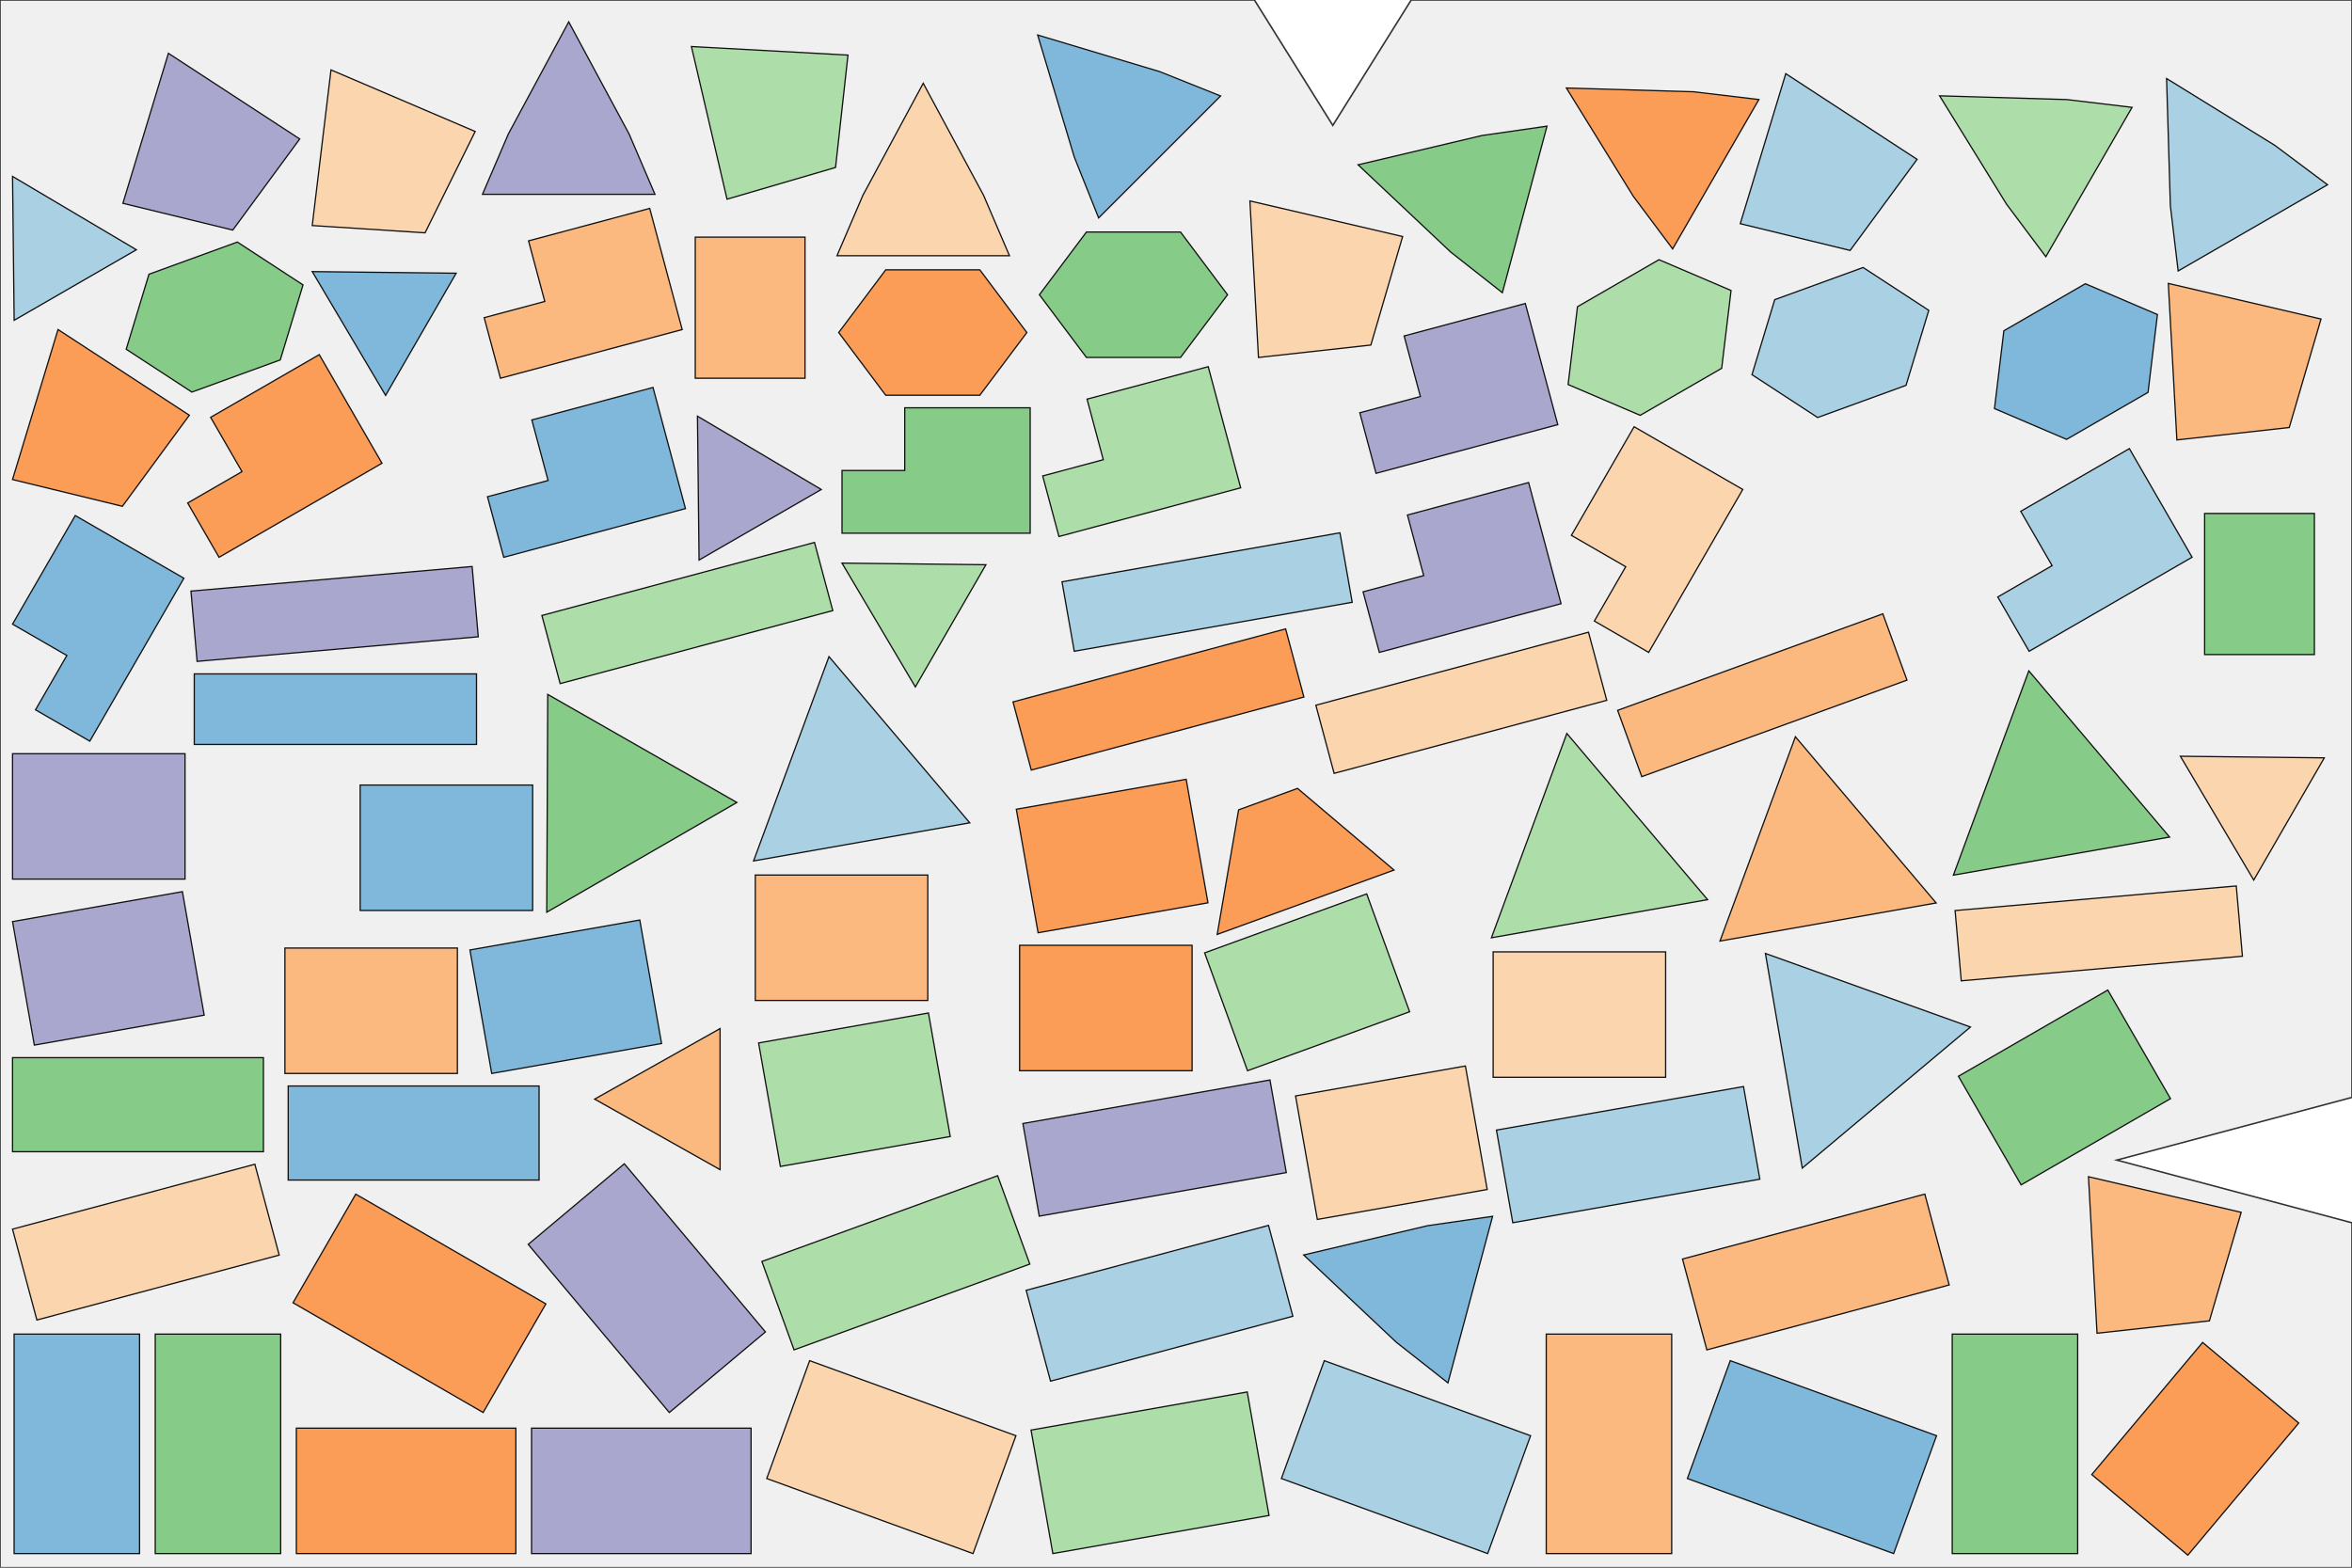 <?xml version="1.0" encoding="UTF-8"?>
<svg xmlns="http://www.w3.org/2000/svg" width="1500.0" height="1000.0" viewBox="0.0 0.0 1500.0 1000.0">
  <rect x="0.0" y="0.0" width="1500.0" height="1000.0" fill="white"/>
  <g transform="translate(0,1000.0) scale(1,-1)">
    <path d="M 0.000 0.000 L 1500.000 0.000 L 1500.000 220.000 L 1350.000 260.000 L 1500.000 300.000 L 1500.000 1000.000 L 900.000 1000.000 L 850.000 920.000 L 800.000 1000.000 L 0.000 1000.000 L 0.000 0.000 Z " fill="#f0f0f0" stroke="#333" stroke-width="1"/>
    <path d="M 9.000 9.000 L 89.000 9.000 L 89.000 149.000 L 9.000 149.000 L 9.000 9.000 Z " fill="#6baed6" fill-opacity="0.85" stroke="#111" stroke-width="0.8">
      <title>r_tall | θ=0.0° | mirror=false</title>
    </path>
    <path d="M 99.000 9.000 L 179.000 9.000 L 179.000 149.000 L 99.000 149.000 L 99.000 9.000 Z " fill="#74c476" fill-opacity="0.85" stroke="#111" stroke-width="0.8">
      <title>r_tall | θ=0.0° | mirror=false</title>
    </path>
    <path d="M 329.000 9.000 L 329.000 89.000 L 189.000 89.000 L 189.000 9.000 L 329.000 9.000 Z " fill="#fd8d3c" fill-opacity="0.85" stroke="#111" stroke-width="0.8">
      <title>r_tall | θ=90.0° | mirror=false</title>
    </path>
    <path d="M 479.000 9.000 L 479.000 89.000 L 339.000 89.000 L 339.000 9.000 L 479.000 9.000 Z " fill="#9e9ac8" fill-opacity="0.85" stroke="#111" stroke-width="0.8">
      <title>r_tall | θ=90.0° | mirror=false</title>
    </path>
    <path d="M 620.552 8.995 L 647.914 84.171 L 516.357 132.053 L 488.995 56.878 L 620.552 8.995 Z " fill="#fdd0a2" fill-opacity="0.85" stroke="#111" stroke-width="0.8">
      <title>r_tall | θ=70.0° | mirror=false</title>
    </path>
    <path d="M 809.323 33.310 L 795.431 112.094 L 657.558 87.783 L 671.450 8.999 L 809.323 33.310 Z " fill="#a1d99b" fill-opacity="0.85" stroke="#111" stroke-width="0.8">
      <title>r_tall | θ=100.0° | mirror=false</title>
    </path>
    <path d="M 948.774 8.995 L 976.135 84.171 L 844.578 132.053 L 817.217 56.878 L 948.774 8.995 Z " fill="#9ecae1" fill-opacity="0.85" stroke="#111" stroke-width="0.8">
      <title>r_tall | θ=70.0° | mirror=false</title>
    </path>
    <path d="M 986.131 9.000 L 1066.131 9.000 L 1066.131 149.000 L 986.131 149.000 L 986.131 9.000 Z " fill="#fdae6b" fill-opacity="0.85" stroke="#111" stroke-width="0.8">
      <title>r_tall | θ=0.0° | mirror=false</title>
    </path>
    <path d="M 1207.683 8.995 L 1235.045 84.171 L 1103.488 132.053 L 1076.126 56.878 L 1207.683 8.995 Z " fill="#6baed6" fill-opacity="0.85" stroke="#111" stroke-width="0.8">
      <title>r_tall | θ=70.0° | mirror=false</title>
    </path>
    <path d="M 1245.040 9.000 L 1325.040 9.000 L 1325.040 149.000 L 1245.040 149.000 L 1245.040 9.000 Z " fill="#74c476" fill-opacity="0.85" stroke="#111" stroke-width="0.8">
      <title>r_tall | θ=0.0° | mirror=false</title>
    </path>
    <path d="M 308.133 98.989 L 348.133 168.271 L 226.889 238.271 L 186.889 168.989 L 308.133 98.989 Z " fill="#fd8d3c" fill-opacity="0.85" stroke="#111" stroke-width="0.8">
      <title>r_tall | θ=60.0° | mirror=false</title>
    </path>
    <path d="M 426.871 98.981 L 488.155 150.404 L 398.165 257.650 L 336.881 206.227 L 426.871 98.981 Z " fill="#9e9ac8" fill-opacity="0.85" stroke="#111" stroke-width="0.8">
      <title>r_tall | θ=40.0° | mirror=false</title>
    </path>
    <path d="M 23.521 157.991 L 178.069 199.402 L 162.540 257.358 L 7.991 215.947 L 23.521 157.991 Z " fill="#fdd0a2" fill-opacity="0.85" stroke="#111" stroke-width="0.8">
      <title>bar_wide | θ=15.0° | mirror=false</title>
    </path>
    <path d="M 506.417 138.945 L 656.768 193.668 L 636.247 250.050 L 485.896 195.326 L 506.417 138.945 Z " fill="#a1d99b" fill-opacity="0.85" stroke="#111" stroke-width="0.8">
      <title>bar_wide | θ=20.0° | mirror=false</title>
    </path>
    <path d="M 669.980 118.984 L 824.528 160.395 L 808.999 218.351 L 654.450 176.940 L 669.980 118.984 Z " fill="#9ecae1" fill-opacity="0.85" stroke="#111" stroke-width="0.8">
      <title>bar_wide | θ=15.0° | mirror=false</title>
    </path>
    <path d="M 1088.551 138.940 L 1243.099 180.351 L 1227.570 238.307 L 1073.022 196.896 L 1088.551 138.940 Z " fill="#fdae6b" fill-opacity="0.85" stroke="#111" stroke-width="0.8">
      <title>bar_wide | θ=15.0° | mirror=false</title>
    </path>
    <path d="M 183.800 247.261 L 343.800 247.261 L 343.800 307.261 L 183.800 307.261 L 183.800 247.261 Z " fill="#6baed6" fill-opacity="0.85" stroke="#111" stroke-width="0.8">
      <title>bar_wide | θ=0.0° | mirror=false</title>
    </path>
    <path d="M 8.000 265.349 L 168.000 265.349 L 168.000 325.349 L 8.000 325.349 L 8.000 265.349 Z " fill="#74c476" fill-opacity="0.85" stroke="#111" stroke-width="0.8">
      <title>bar_wide | θ=0.0° | mirror=false</title>
    </path>
    <path d="M 1395.308 7.985 L 1466.015 92.250 L 1404.731 143.673 L 1334.025 59.408 L 1395.308 7.985 Z " fill="#fd8d3c" fill-opacity="0.85" stroke="#111" stroke-width="0.8">
      <title>r_medium | θ=50.0° | mirror=false</title>
    </path>
    <path d="M 662.777 224.242 L 820.346 252.025 L 809.927 311.114 L 652.358 283.330 L 662.777 224.242 Z " fill="#9e9ac8" fill-opacity="0.85" stroke="#111" stroke-width="0.8">
      <title>bar_wide | θ=10.0° | mirror=false</title>
    </path>
    <path d="M 840.136 222.142 L 948.465 241.243 L 934.573 320.027 L 826.244 300.926 L 840.136 222.142 Z " fill="#fdd0a2" fill-opacity="0.85" stroke="#111" stroke-width="0.8">
      <title>r_medium | θ=10.0° | mirror=false</title>
    </path>
    <path d="M 497.691 255.945 L 606.020 275.046 L 592.128 353.831 L 483.799 334.730 L 497.691 255.945 Z " fill="#a1d99b" fill-opacity="0.85" stroke="#111" stroke-width="0.8">
      <title>r_medium | θ=10.0° | mirror=false</title>
    </path>
    <path d="M 964.782 220.042 L 1122.351 247.825 L 1111.932 306.914 L 954.363 279.130 L 964.782 220.042 Z " fill="#9ecae1" fill-opacity="0.85" stroke="#111" stroke-width="0.8">
      <title>bar_wide | θ=10.0° | mirror=false</title>
    </path>
    <path d="M 181.700 315.261 L 291.700 315.261 L 291.700 395.261 L 181.700 395.261 L 181.700 315.261 Z " fill="#fdae6b" fill-opacity="0.85" stroke="#111" stroke-width="0.8">
      <title>r_medium | θ=0.0° | mirror=false</title>
    </path>
    <path d="M 313.591 315.260 L 421.920 334.361 L 408.028 413.146 L 299.699 394.044 L 313.591 315.260 Z " fill="#6baed6" fill-opacity="0.85" stroke="#111" stroke-width="0.8">
      <title>r_medium | θ=10.0° | mirror=false</title>
    </path>
    <path d="M 1288.982 244.190 L 1384.245 299.190 L 1344.245 368.472 L 1248.982 313.472 L 1288.982 244.190 Z " fill="#74c476" fill-opacity="0.85" stroke="#111" stroke-width="0.8">
      <title>r_medium | θ=30.0° | mirror=false</title>
    </path>
    <path d="M 650.259 317.013 L 760.259 317.013 L 760.259 397.013 L 650.259 397.013 L 650.259 317.013 Z " fill="#fd8d3c" fill-opacity="0.85" stroke="#111" stroke-width="0.8">
      <title>r_medium | θ=0.0° | mirror=false</title>
    </path>
    <path d="M 21.891 333.349 L 130.220 352.450 L 116.328 431.234 L 7.999 412.133 L 21.891 333.349 Z " fill="#9e9ac8" fill-opacity="0.85" stroke="#111" stroke-width="0.8">
      <title>r_medium | θ=10.0° | mirror=false</title>
    </path>
    <path d="M 952.264 312.813 L 1062.264 312.813 L 1062.264 392.813 L 952.264 392.813 L 952.264 312.813 Z " fill="#fdd0a2" fill-opacity="0.85" stroke="#111" stroke-width="0.8">
      <title>r_medium | θ=0.0° | mirror=false</title>
    </path>
    <path d="M 795.617 317.009 L 898.983 354.631 L 871.621 429.807 L 768.255 392.184 L 795.617 317.009 Z " fill="#a1d99b" fill-opacity="0.85" stroke="#111" stroke-width="0.8">
      <title>r_medium | θ=20.0° | mirror=false</title>
    </path>
    <path d="M 1149.410 254.889 L 1256.657 344.880 L 1125.899 391.810 L 1149.410 254.889 Z " fill="#9ecae1" fill-opacity="0.85" stroke="#111" stroke-width="0.8">
      <title>tri_big | θ=40.0° | mirror=false</title>
    </path>
    <path d="M 481.700 361.830 L 591.700 361.830 L 591.700 441.830 L 481.700 441.830 L 481.700 361.830 Z " fill="#fdae6b" fill-opacity="0.85" stroke="#111" stroke-width="0.8">
      <title>r_medium | θ=0.0° | mirror=false</title>
    </path>
    <path d="M 229.700 419.233 L 339.700 419.233 L 339.700 499.233 L 229.700 499.233 L 229.700 419.233 Z " fill="#6baed6" fill-opacity="0.85" stroke="#111" stroke-width="0.8">
      <title>r_medium | θ=0.0° | mirror=false</title>
    </path>
    <path d="M 348.700 418.127 L 469.944 488.127 L 349.322 557.050 L 348.700 418.127 Z " fill="#74c476" fill-opacity="0.85" stroke="#111" stroke-width="0.8">
      <title>tri_big | θ=30.0° | mirror=false</title>
    </path>
    <path d="M 662.050 405.012 L 770.379 424.113 L 756.487 502.898 L 648.158 483.796 L 662.050 405.012 Z " fill="#fd8d3c" fill-opacity="0.85" stroke="#111" stroke-width="0.8">
      <title>r_medium | θ=10.0° | mirror=false</title>
    </path>
    <path d="M 8.000 439.233 L 118.000 439.233 L 118.000 519.233 L 8.000 519.233 L 8.000 439.233 Z " fill="#9e9ac8" fill-opacity="0.85" stroke="#111" stroke-width="0.8">
      <title>r_medium | θ=0.0° | mirror=false</title>
    </path>
    <path d="M 1250.798 374.348 L 1430.113 390.036 L 1426.191 434.865 L 1246.876 419.177 L 1250.798 374.348 Z " fill="#fdd0a2" fill-opacity="0.85" stroke="#111" stroke-width="0.8">
      <title>bar_long | θ=5.0° | mirror=false</title>
    </path>
    <path d="M 951.162 401.812 L 1089.035 426.123 L 999.261 532.144 L 951.162 401.812 Z " fill="#a1d99b" fill-opacity="0.85" stroke="#111" stroke-width="0.8">
      <title>tri_big | θ=10.0° | mirror=false</title>
    </path>
    <path d="M 480.598 450.829 L 618.471 475.140 L 528.697 581.162 L 480.598 450.829 Z " fill="#9ecae1" fill-opacity="0.85" stroke="#111" stroke-width="0.8">
      <title>tri_big | θ=10.0° | mirror=false</title>
    </path>
    <path d="M 1096.924 399.712 L 1234.797 424.023 L 1145.023 530.044 L 1096.924 399.712 Z " fill="#fdae6b" fill-opacity="0.85" stroke="#111" stroke-width="0.8">
      <title>tri_big | θ=10.0° | mirror=false</title>
    </path>
    <path d="M 123.900 525.133 L 303.900 525.133 L 303.900 570.133 L 123.900 570.133 L 123.900 525.133 Z " fill="#6baed6" fill-opacity="0.85" stroke="#111" stroke-width="0.8">
      <title>bar_long | θ=0.0° | mirror=false</title>
    </path>
    <path d="M 1245.789 441.749 L 1383.662 466.060 L 1293.888 572.081 L 1245.789 441.749 Z " fill="#74c476" fill-opacity="0.85" stroke="#111" stroke-width="0.8">
      <title>tri_big | θ=10.0° | mirror=false</title>
    </path>
    <path d="M 657.697 508.788 L 831.564 555.376 L 819.917 598.842 L 646.050 552.255 L 657.697 508.788 Z " fill="#fd8d3c" fill-opacity="0.85" stroke="#111" stroke-width="0.8">
      <title>bar_long | θ=15.0° | mirror=false</title>
    </path>
    <path d="M 125.707 578.118 L 305.022 593.806 L 301.100 638.635 L 121.785 622.947 L 125.707 578.118 Z " fill="#9e9ac8" fill-opacity="0.85" stroke="#111" stroke-width="0.8">
      <title>bar_long | θ=5.0° | mirror=false</title>
    </path>
    <path d="M 850.844 506.688 L 1024.710 553.276 L 1013.064 596.742 L 839.197 550.155 L 850.844 506.688 Z " fill="#fdd0a2" fill-opacity="0.85" stroke="#111" stroke-width="0.8">
      <title>bar_long | θ=15.0° | mirror=false</title>
    </path>
    <path d="M 357.238 563.936 L 531.105 610.523 L 519.458 653.990 L 345.591 607.402 L 357.238 563.936 Z " fill="#a1d99b" fill-opacity="0.85" stroke="#111" stroke-width="0.8">
      <title>bar_long | θ=15.0° | mirror=false</title>
    </path>
    <path d="M 685.113 584.566 L 862.379 615.822 L 854.564 660.139 L 677.299 628.882 L 685.113 584.566 Z " fill="#9ecae1" fill-opacity="0.85" stroke="#111" stroke-width="0.8">
      <title>bar_long | θ=10.0° | mirror=false</title>
    </path>
    <path d="M 1047.039 504.593 L 1216.184 566.157 L 1200.793 608.443 L 1031.648 546.879 L 1047.039 504.593 Z " fill="#fdae6b" fill-opacity="0.85" stroke="#111" stroke-width="0.8">
      <title>bar_long | θ=20.0° | mirror=false</title>
    </path>
    <path d="M 321.251 644.511 L 437.162 675.570 L 416.456 752.844 L 339.182 732.138 L 349.535 693.501 L 310.898 683.148 L 321.251 644.511 Z " fill="#6baed6" fill-opacity="0.85" stroke="#111" stroke-width="0.8">
      <title>l_small | θ=15.0° | mirror=false</title>
    </path>
    <path d="M 536.996 659.881 L 656.996 659.881 L 656.996 739.881 L 576.996 739.881 L 576.996 699.881 L 536.996 699.881 L 536.996 659.881 Z " fill="#74c476" fill-opacity="0.85" stroke="#111" stroke-width="0.8">
      <title>l_small | θ=0.0° | mirror=false</title>
    </path>
    <path d="M 139.691 644.511 L 243.614 704.511 L 203.614 773.793 L 134.332 733.793 L 154.332 699.152 L 119.691 679.152 L 139.691 644.511 Z " fill="#fd8d3c" fill-opacity="0.85" stroke="#111" stroke-width="0.8">
      <title>l_small | θ=30.0° | mirror=false</title>
    </path>
    <path d="M 879.672 583.858 L 995.583 614.916 L 974.877 692.190 L 897.603 671.485 L 907.956 632.848 L 869.319 622.495 L 879.672 583.858 Z " fill="#9e9ac8" fill-opacity="0.85" stroke="#111" stroke-width="0.8">
      <title>l_small | θ=15.0° | mirror=false</title>
    </path>
    <path d="M 1051.448 583.858 L 1111.448 687.781 L 1042.166 727.781 L 1002.166 658.499 L 1036.807 638.499 L 1016.807 603.858 L 1051.448 583.858 Z " fill="#fdd0a2" fill-opacity="0.85" stroke="#111" stroke-width="0.8">
      <title>l_small | θ=60.0° | mirror=false</title>
    </path>
    <path d="M 675.341 657.773 L 791.252 688.831 L 770.546 766.105 L 693.272 745.399 L 703.625 706.762 L 664.988 696.410 L 675.341 657.773 Z " fill="#a1d99b" fill-opacity="0.85" stroke="#111" stroke-width="0.8">
      <title>l_small | θ=15.0° | mirror=false</title>
    </path>
    <path d="M 1294.091 584.558 L 1398.014 644.558 L 1358.014 713.840 L 1288.732 673.840 L 1308.732 639.199 L 1274.091 619.199 L 1294.091 584.558 Z " fill="#9ecae1" fill-opacity="0.85" stroke="#111" stroke-width="0.8">
      <title>l_small | θ=30.0° | mirror=false</title>
    </path>
    <path d="M 319.151 758.726 L 435.062 789.785 L 414.356 867.059 L 337.082 846.353 L 347.435 807.716 L 308.798 797.364 L 319.151 758.726 Z " fill="#fdae6b" fill-opacity="0.85" stroke="#111" stroke-width="0.8">
      <title>l_small | θ=15.0° | mirror=false</title>
    </path>
    <path d="M 57.273 527.225 L 117.273 631.148 L 47.991 671.148 L 7.991 601.866 L 42.632 581.866 L 22.632 547.225 L 57.273 527.225 Z " fill="#6baed6" fill-opacity="0.85" stroke="#111" stroke-width="0.8">
      <title>l_small | θ=60.0° | mirror=false</title>
    </path>
    <path d="M 122.361 749.899 L 178.742 770.420 L 193.252 818.269 L 151.381 845.596 L 94.999 825.074 L 80.489 777.226 L 122.361 749.899 Z " fill="#74c476" fill-opacity="0.85" stroke="#111" stroke-width="0.8">
      <title>hex_stub | θ=20.0° | mirror=false</title>
    </path>
    <path d="M 564.879 747.881 L 624.879 747.881 L 654.879 787.881 L 624.879 827.881 L 564.879 827.881 L 534.879 787.881 L 564.879 747.881 Z " fill="#fd8d3c" fill-opacity="0.85" stroke="#111" stroke-width="0.8">
      <title>hex_stub | θ=0.0° | mirror=false</title>
    </path>
    <path d="M 877.572 698.073 L 993.483 729.132 L 972.777 806.406 L 895.503 785.700 L 905.856 747.063 L 867.219 736.710 L 877.572 698.073 Z " fill="#9e9ac8" fill-opacity="0.85" stroke="#111" stroke-width="0.8">
      <title>l_small | θ=15.0° | mirror=false</title>
    </path>
    <path d="M 802.597 771.979 L 874.272 779.905 L 894.523 849.114 L 797.137 871.830 L 802.597 771.979 Z " fill="#fdd0a2" fill-opacity="0.85" stroke="#111" stroke-width="0.8">
      <title>kite | θ=40.0° | mirror=false</title>
    </path>
    <path d="M 1046.047 735.070 L 1098.009 765.070 L 1103.989 814.711 L 1058.009 834.352 L 1006.047 804.352 L 1000.066 754.711 L 1046.047 735.070 Z " fill="#a1d99b" fill-opacity="0.85" stroke="#111" stroke-width="0.8">
      <title>hex_stub | θ=30.0° | mirror=false</title>
    </path>
    <path d="M 1159.200 733.672 L 1215.582 754.193 L 1230.092 802.041 L 1188.220 829.368 L 1131.839 808.847 L 1117.329 760.999 L 1159.200 733.672 Z " fill="#9ecae1" fill-opacity="0.85" stroke="#111" stroke-width="0.8">
      <title>hex_stub | θ=20.0° | mirror=false</title>
    </path>
    <path d="M 1337.394 149.540 L 1409.068 157.466 L 1429.319 226.675 L 1331.934 249.391 L 1337.394 149.540 Z " fill="#fdae6b" fill-opacity="0.85" stroke="#111" stroke-width="0.8">
      <title>kite | θ=40.0° | mirror=false</title>
    </path>
    <path d="M 1317.973 719.729 L 1369.934 749.729 L 1375.915 799.370 L 1329.934 819.011 L 1277.973 789.011 L 1271.992 739.370 L 1317.973 719.729 Z " fill="#6baed6" fill-opacity="0.85" stroke="#111" stroke-width="0.8">
      <title>hex_stub | θ=30.0° | mirror=false</title>
    </path>
    <path d="M 692.879 771.996 L 752.879 771.996 L 782.879 811.996 L 752.879 851.996 L 692.879 851.996 L 662.879 811.996 L 692.879 771.996 Z " fill="#74c476" fill-opacity="0.85" stroke="#111" stroke-width="0.8">
      <title>hex_stub | θ=0.0° | mirror=false</title>
    </path>
    <path d="M 7.983 694.102 L 78.046 677.036 L 120.747 735.145 L 37.003 789.799 L 7.983 694.102 Z " fill="#fd8d3c" fill-opacity="0.85" stroke="#111" stroke-width="0.8">
      <title>kite | θ=20.0° | mirror=false</title>
    </path>
    <path d="M 78.383 870.308 L 148.446 853.241 L 191.147 911.350 L 107.403 966.004 L 78.383 870.308 Z " fill="#9e9ac8" fill-opacity="0.85" stroke="#111" stroke-width="0.8">
      <title>kite | θ=20.0° | mirror=false</title>
    </path>
    <path d="M 199.128 856.127 L 271.089 851.486 L 303.051 916.127 L 211.089 955.409 L 199.128 856.127 Z " fill="#fdd0a2" fill-opacity="0.85" stroke="#111" stroke-width="0.8">
      <title>kite | θ=30.0° | mirror=false</title>
    </path>
    <path d="M 463.669 872.937 L 532.878 893.188 L 540.803 964.862 L 440.952 970.323 L 463.669 872.937 Z " fill="#a1d99b" fill-opacity="0.85" stroke="#111" stroke-width="0.8">
      <title>kite | θ=50.0° | mirror=false</title>
    </path>
    <path d="M 1109.864 857.313 L 1179.927 840.247 L 1222.628 898.356 L 1138.884 953.010 L 1109.864 857.313 Z " fill="#9ecae1" fill-opacity="0.85" stroke="#111" stroke-width="0.8">
      <title>kite | θ=20.0° | mirror=false</title>
    </path>
    <path d="M 1388.311 719.364 L 1459.985 727.290 L 1480.236 796.499 L 1382.851 819.215 L 1388.311 719.364 Z " fill="#fdae6b" fill-opacity="0.85" stroke="#111" stroke-width="0.8">
      <title>kite | θ=40.0° | mirror=false</title>
    </path>
    <path d="M 700.664 860.996 L 778.446 938.778 L 739.555 954.334 L 661.774 977.669 L 685.108 899.887 L 700.664 860.996 Z " fill="#6baed6" fill-opacity="0.85" stroke="#111" stroke-width="0.8">
      <title>pent_small | θ=45.0° | mirror=false</title>
    </path>
    <path d="M 958.142 813.283 L 986.612 919.535 L 945.153 913.562 L 866.125 894.879 L 925.224 839.186 L 958.142 813.283 Z " fill="#74c476" fill-opacity="0.85" stroke="#111" stroke-width="0.8">
      <title>pent_small | θ=75.0° | mirror=false</title>
    </path>
    <path d="M 1066.734 841.242 L 1121.734 936.504 L 1080.142 941.465 L 998.971 943.873 L 1041.642 874.781 L 1066.734 841.242 Z " fill="#fd8d3c" fill-opacity="0.85" stroke="#111" stroke-width="0.8">
      <title>pent_small | θ=60.0° | mirror=false</title>
    </path>
    <path d="M 307.706 876.050 L 417.706 876.050 L 401.206 914.550 L 362.706 986.050 L 324.206 914.550 L 307.706 876.050 Z " fill="#9e9ac8" fill-opacity="0.85" stroke="#111" stroke-width="0.8">
      <title>pent_small | θ=0.0° | mirror=false</title>
    </path>
    <path d="M 533.796 836.881 L 643.796 836.881 L 627.296 875.381 L 588.796 946.881 L 550.296 875.381 L 533.796 836.881 Z " fill="#fdd0a2" fill-opacity="0.85" stroke="#111" stroke-width="0.8">
      <title>pent_small | θ=0.0° | mirror=false</title>
    </path>
    <path d="M 1304.741 836.258 L 1359.741 931.521 L 1318.149 936.482 L 1236.978 938.890 L 1279.649 869.798 L 1304.741 836.258 Z " fill="#a1d99b" fill-opacity="0.85" stroke="#111" stroke-width="0.8">
      <title>pent_small | θ=60.0° | mirror=false</title>
    </path>
    <path d="M 1389.123 827.152 L 1484.386 882.152 L 1450.846 907.244 L 1381.754 949.915 L 1384.163 868.744 L 1389.123 827.152 Z " fill="#9ecae1" fill-opacity="0.85" stroke="#111" stroke-width="0.8">
      <title>pent_small | θ=30.0° | mirror=false</title>
    </path>
    <path d="M 443.403 758.735 L 513.403 758.735 L 513.403 848.735 L 443.403 848.735 L 443.403 758.735 Z " fill="#fdae6b" fill-opacity="0.85" stroke="#111" stroke-width="0.8">
      <title>r_small | θ=0.0° | mirror=false</title>
    </path>
    <path d="M 923.433 117.879 L 951.904 224.131 L 910.445 218.158 L 831.417 199.475 L 890.516 143.782 L 923.433 117.879 Z " fill="#6baed6" fill-opacity="0.85" stroke="#111" stroke-width="0.8">
      <title>pent_small | θ=75.0° | mirror=false</title>
    </path>
    <path d="M 1406.006 582.467 L 1476.006 582.467 L 1476.006 672.467 L 1406.006 672.467 L 1406.006 582.467 Z " fill="#74c476" fill-opacity="0.85" stroke="#111" stroke-width="0.8">
      <title>r_small | θ=0.0° | mirror=false</title>
    </path>
    <path d="M 776.277 403.961 L 889.040 445.003 L 827.511 497.101 L 789.923 483.420 L 776.277 403.961 Z " fill="#fd8d3c" fill-opacity="0.85" stroke="#111" stroke-width="0.8">
      <title>trap_small | θ=20.0° | mirror=false</title>
    </path>
    <path d="M 445.832 642.766 L 523.774 687.766 L 444.803 734.548 L 445.832 642.766 Z " fill="#9e9ac8" fill-opacity="0.85" stroke="#111" stroke-width="0.8">
      <title>tri_small | θ=30.0° | mirror=false</title>
    </path>
    <path d="M 1437.331 438.634 L 1482.331 516.576 L 1390.549 517.605 L 1437.331 438.634 Z " fill="#fdd0a2" fill-opacity="0.85" stroke="#111" stroke-width="0.8">
      <title>tri_small | θ=60.0° | mirror=false</title>
    </path>
    <path d="M 583.775 561.828 L 628.775 639.771 L 536.993 640.800 L 583.775 561.828 Z " fill="#a1d99b" fill-opacity="0.85" stroke="#111" stroke-width="0.8">
      <title>tri_small | θ=60.0° | mirror=false</title>
    </path>
    <path d="M 9.029 795.692 L 86.971 840.692 L 8.000 887.474 L 9.029 795.692 Z " fill="#9ecae1" fill-opacity="0.85" stroke="#111" stroke-width="0.8">
      <title>tri_small | θ=30.0° | mirror=false</title>
    </path>
    <path d="M 459.231 253.894 L 459.231 343.894 L 379.231 298.894 L 459.231 253.894 Z " fill="#fdae6b" fill-opacity="0.85" stroke="#111" stroke-width="0.8">
      <title>tri_small | θ=90.0° | mirror=false</title>
    </path>
    <path d="M 245.920 747.784 L 290.920 825.726 L 199.138 826.755 L 245.920 747.784 Z " fill="#6baed6" fill-opacity="0.85" stroke="#111" stroke-width="0.8">
      <title>tri_small | θ=60.0° | mirror=false</title>
    </path>
  </g>
</svg>
